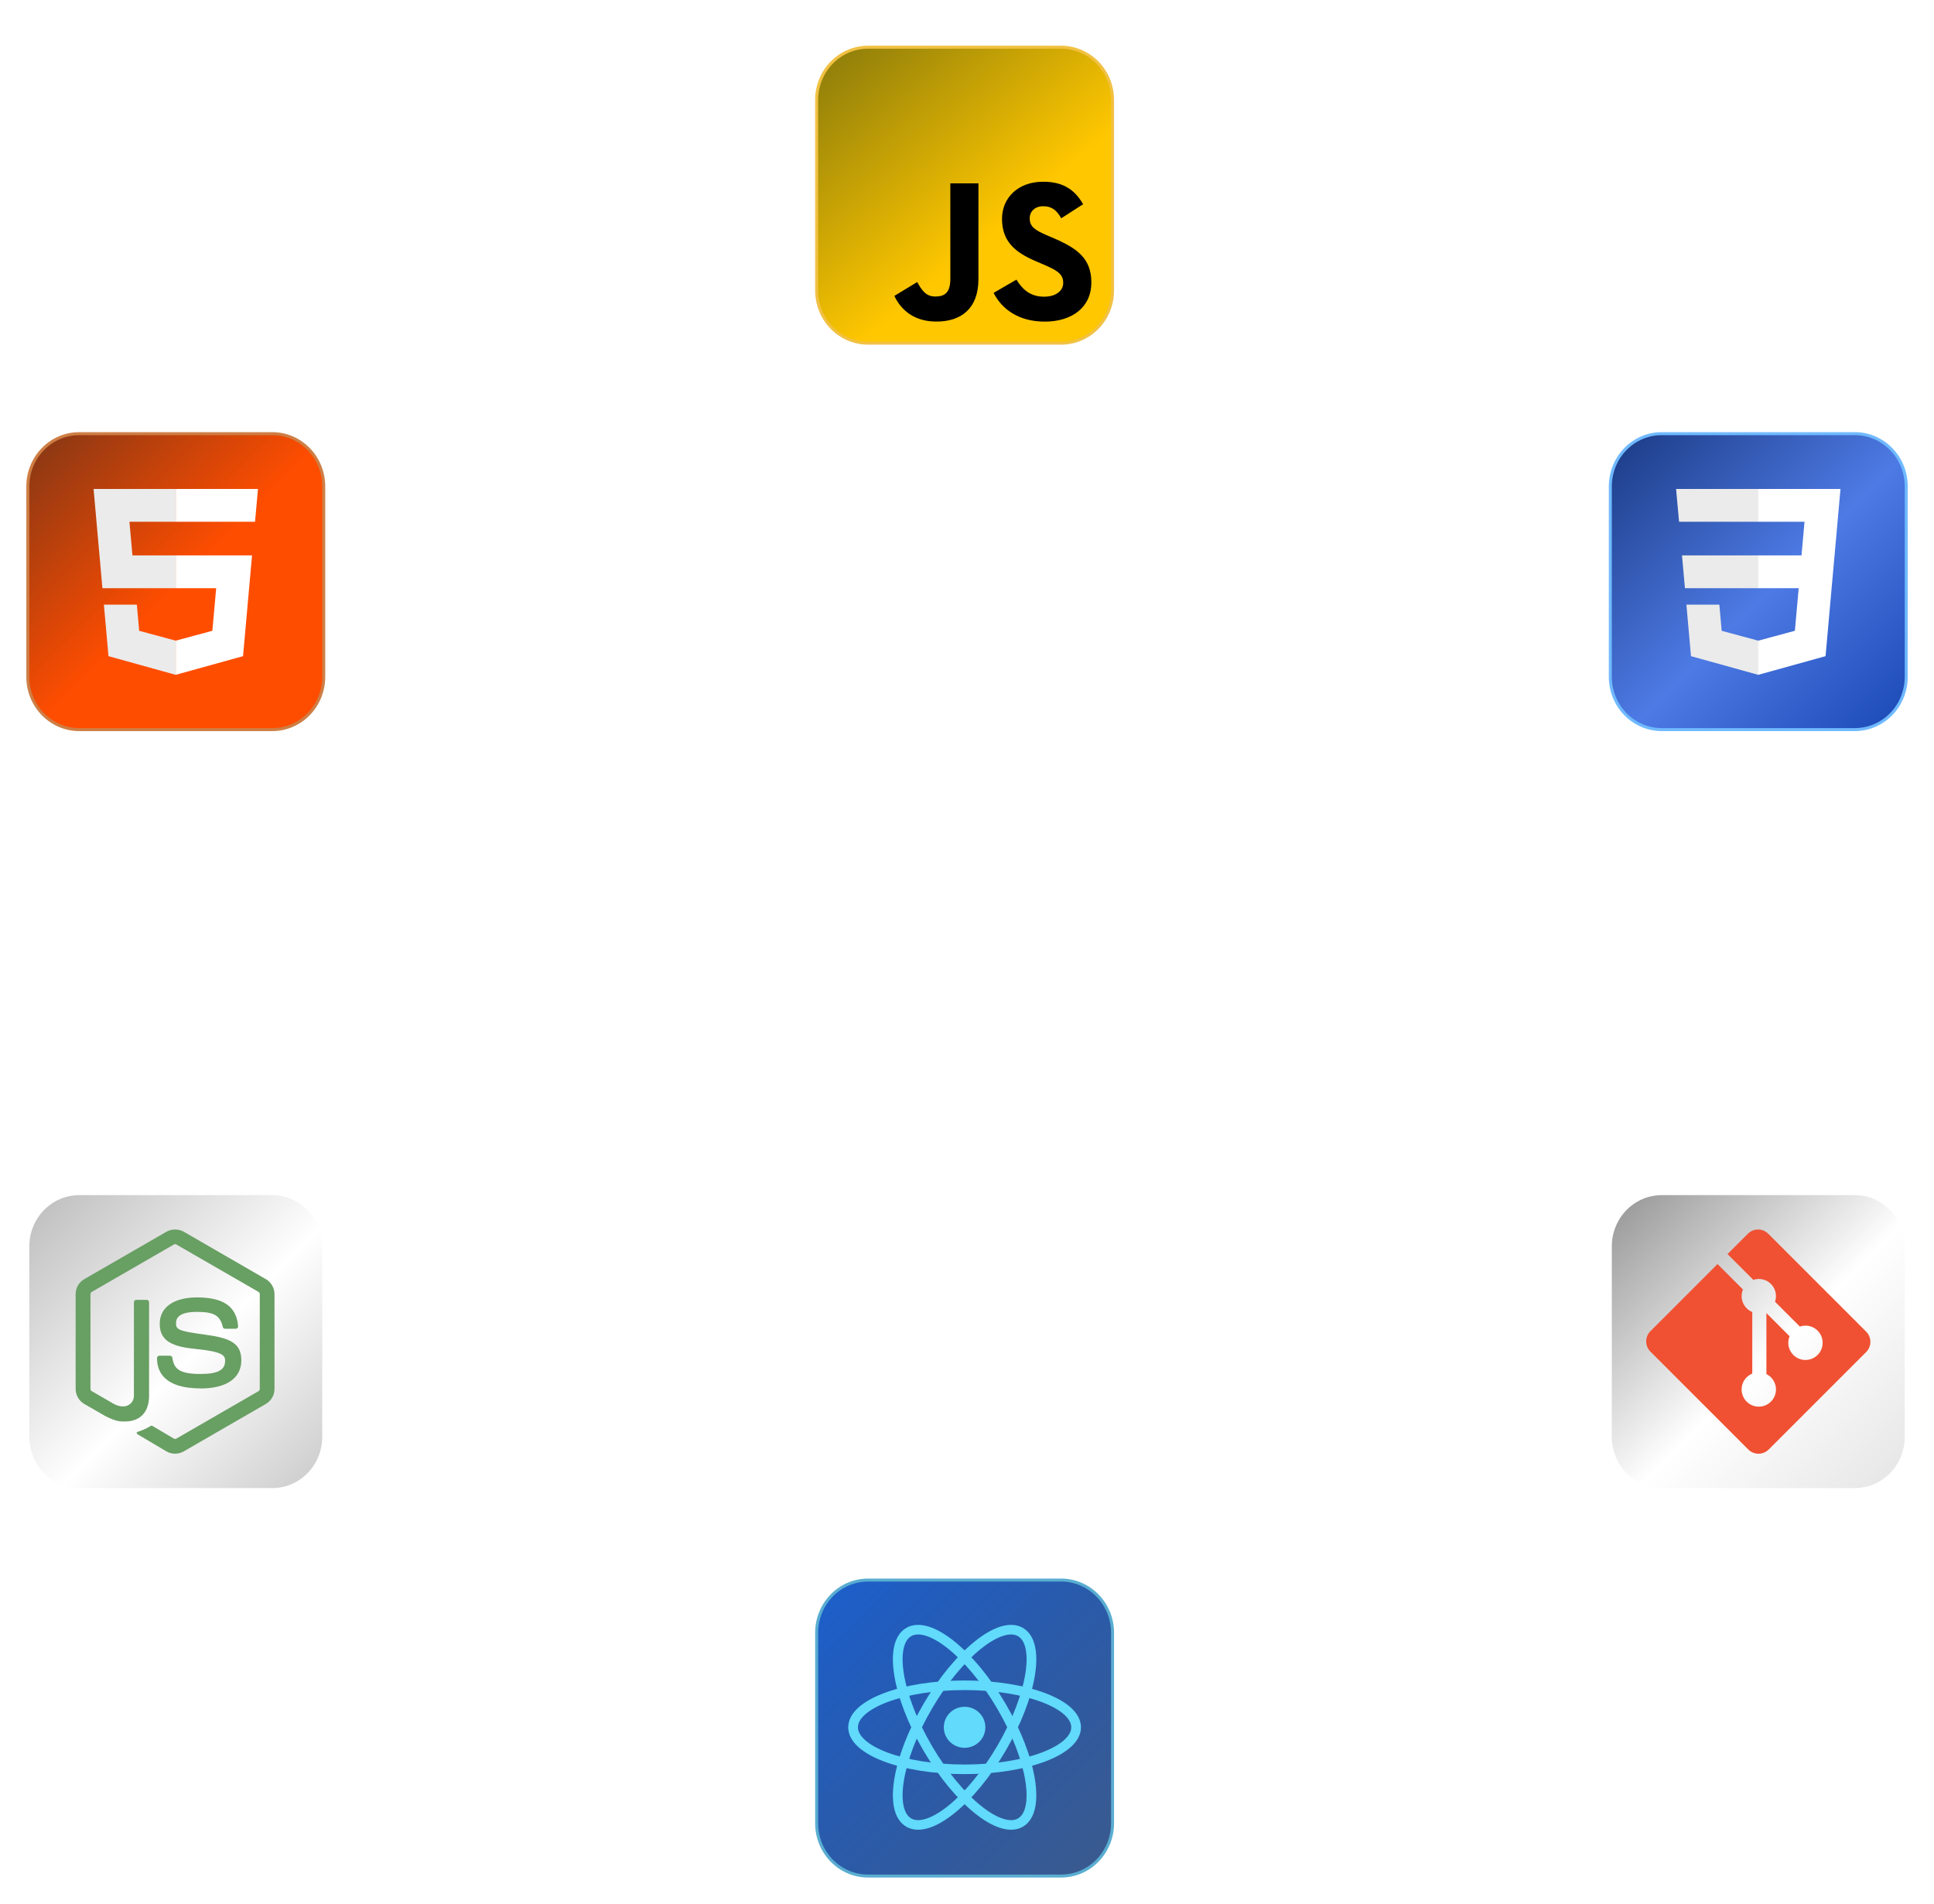 <svg width="647" height="637" viewBox="0 0 647 637" fill="none" xmlns="http://www.w3.org/2000/svg">
<g filter="url(#filter0_d_371_4)">
<g clip-path="url(#clip0_371_4)">
<path d="M354.987 0.793L354.987 0.793C357.246 0.791 359.483 1.245 361.571 2.131C363.659 3.017 365.556 4.317 367.155 5.957C368.754 7.597 370.023 9.545 370.888 11.689C371.753 13.834 372.197 16.133 372.195 18.455V18.455V82.131V82.131C372.197 84.453 371.753 86.752 370.888 88.897C370.023 91.041 368.754 92.989 367.155 94.629C365.556 96.269 363.659 97.569 361.571 98.455C359.483 99.341 357.246 99.795 354.987 99.793H354.987H290.403H290.403C288.144 99.795 285.907 99.341 283.819 98.455C281.732 97.569 279.834 96.269 278.235 94.629C276.636 92.989 275.367 91.041 274.502 88.897C273.637 86.752 273.193 84.453 273.195 82.131V82.131L273.195 18.455L273.195 18.455C273.193 16.133 273.637 13.834 274.502 11.689C275.367 9.545 276.636 7.597 278.235 5.957C279.834 4.317 281.732 3.017 283.819 2.131C285.907 1.245 288.144 0.791 290.403 0.793H290.403L354.987 0.793Z" fill="url(#paint0_linear_371_4)" stroke="#F1C143"/>
<path d="M340.04 78.539C342.054 81.828 344.674 84.245 349.309 84.245C353.203 84.245 355.69 82.299 355.69 79.61C355.69 76.388 353.135 75.247 348.849 73.372L346.5 72.364C339.719 69.475 335.214 65.856 335.214 58.206C335.214 51.158 340.584 45.793 348.976 45.793C354.951 45.793 359.246 47.872 362.341 53.317L355.024 58.015C353.413 55.126 351.674 53.988 348.976 53.988C346.224 53.988 344.479 55.734 344.479 58.015C344.479 60.834 346.225 61.975 350.257 63.721L352.606 64.728C360.59 68.152 365.098 71.642 365.098 79.49C365.098 87.95 358.452 92.585 349.527 92.585C340.8 92.585 335.162 88.426 332.403 82.975L340.04 78.539ZM306.844 79.353C308.32 81.972 309.663 84.187 312.892 84.187C315.979 84.187 317.927 82.979 317.927 78.282V46.33H327.324V78.409C327.324 88.139 321.619 92.568 313.292 92.568C305.768 92.568 301.411 88.674 299.195 83.984L306.844 79.353Z" fill="black"/>
</g>
<g clip-path="url(#clip1_371_4)">
<path d="M620.508 130.058L620.508 130.058C622.767 130.056 625.004 130.51 627.092 131.396C629.18 132.282 631.077 133.582 632.676 135.222C634.275 136.862 635.544 138.81 636.409 140.954C637.274 143.099 637.718 145.398 637.716 147.72V147.72V211.396V211.396C637.718 213.718 637.274 216.017 636.409 218.162C635.544 220.306 634.275 222.254 632.676 223.894C631.077 225.534 629.18 226.834 627.092 227.72C625.004 228.606 622.767 229.06 620.508 229.058H620.508H555.924H555.924C553.665 229.06 551.428 228.606 549.34 227.72C547.253 226.834 545.355 225.534 543.756 223.894C542.157 222.254 540.888 220.306 540.023 218.162C539.158 216.017 538.714 213.718 538.716 211.396V211.396L538.716 147.72L538.716 147.72C538.714 145.398 539.158 143.099 540.023 140.954C540.888 138.81 542.157 136.862 543.756 135.222C545.355 133.582 547.253 132.282 549.34 131.396C551.428 130.51 553.665 130.056 555.924 130.058H555.924L620.508 130.058Z" fill="url(#paint1_linear_371_4)" stroke="#70BAFF"/>
<path d="M562.694 170.782L563.678 181.762H588.249V170.782H562.694ZM560.716 148.558L561.714 159.538H588.249V148.558H560.716V148.558ZM588.249 199.298L588.201 199.311L575.972 196.009L575.191 187.252H564.168L565.706 204.492L588.198 210.736L588.249 210.722V199.298Z" fill="#EBEBEB"/>
<path d="M613.734 170.782L615.716 148.558H588.211V159.538H603.683L602.684 170.782H588.211V181.762H601.732L600.457 196.002L588.211 199.308V210.731L610.721 204.492L610.886 202.637L613.466 173.73L613.734 170.782V170.782Z" fill="white"/>
</g>
<g clip-path="url(#clip2_371_4)">
<path d="M91.096 130.058L91.096 130.058C93.355 130.056 95.592 130.511 97.68 131.396C99.767 132.282 101.665 133.582 103.264 135.222C104.863 136.862 106.132 138.81 106.997 140.955C107.862 143.099 108.306 145.398 108.304 147.72V147.721V211.396V211.396C108.306 213.718 107.862 216.017 106.997 218.162C106.132 220.307 104.863 222.255 103.264 223.895C101.665 225.534 99.767 226.834 97.68 227.72C95.592 228.606 93.355 229.06 91.096 229.058H91.096H26.512H26.512C24.253 229.06 22.016 228.606 19.928 227.72C17.84 226.834 15.943 225.534 14.344 223.895C12.745 222.255 11.476 220.307 10.611 218.162C9.746 216.017 9.302 213.718 9.304 211.396V211.396L9.304 147.721L9.304 147.72C9.302 145.398 9.746 143.099 10.611 140.955C11.476 138.81 12.745 136.862 14.344 135.222C15.943 133.582 17.84 132.282 19.928 131.396C22.016 130.511 24.253 130.056 26.512 130.058H26.512L91.096 130.058Z" fill="url(#paint2_linear_371_4)" stroke="#CE7E45"/>
<path d="M43.304 159.538H58.837V148.558H31.304L31.567 151.504L34.265 181.762H58.837V170.782H44.307L43.304 159.538V159.538ZM45.778 187.252H34.756L36.294 204.493L58.786 210.736L58.837 210.722V199.299L58.788 199.311L46.56 196.009L45.778 187.252V187.252Z" fill="#EBEBEB"/>
<path d="M58.799 181.762H72.32L71.045 196.002L58.798 199.308V210.731L81.308 204.493L81.473 202.638L84.054 173.731L84.322 170.782H58.799V181.762ZM58.799 159.511V159.538H85.321L85.541 157.07L86.041 151.504L86.304 148.558H58.799V159.512V159.511Z" fill="white"/>
</g>
<path d="M91.096 384.284L91.096 384.284C93.355 384.282 95.592 384.736 97.68 385.622C99.767 386.508 101.665 387.807 103.264 389.447C104.863 391.087 106.132 393.035 106.997 395.18C107.862 397.325 108.306 399.624 108.304 401.946V401.946V465.621V465.622C108.306 467.943 107.862 470.243 106.997 472.387C106.132 474.532 104.863 476.48 103.264 478.12C101.665 479.76 99.767 481.06 97.68 481.945C95.592 482.831 93.355 483.286 91.096 483.284H91.096H26.512H26.512C24.253 483.286 22.016 482.831 19.928 481.945C17.84 481.06 15.943 479.76 14.344 478.12C12.745 476.48 11.476 474.532 10.611 472.387C9.746 470.243 9.302 467.943 9.304 465.622V465.621L9.304 401.946L9.304 401.946C9.302 399.624 9.746 397.325 10.611 395.18C11.476 393.035 12.745 391.087 14.344 389.447C15.943 387.807 17.84 386.508 19.928 385.622C22.016 384.736 24.253 384.282 26.512 384.284H26.512L91.096 384.284Z" fill="url(#paint3_linear_371_4)" stroke="white"/>
<path d="M58.582 471.284C57.577 471.284 56.58 471.02 55.699 470.513L46.524 465.081C45.154 464.315 45.823 464.044 46.275 463.888C48.102 463.248 48.473 463.104 50.423 461.996C50.628 461.879 50.896 461.92 51.106 462.044L58.154 466.227C58.409 466.364 58.77 466.364 59.006 466.227L86.489 450.363C86.743 450.219 86.908 449.923 86.908 449.62V417.907C86.908 417.59 86.743 417.308 86.483 417.15L59.012 401.3C58.757 401.149 58.42 401.149 58.166 401.3L30.699 417.15C30.433 417.302 30.264 417.597 30.264 417.9V449.613C30.264 449.916 30.429 450.205 30.69 450.349L38.216 454.697C42.303 456.74 44.8 454.333 44.8 451.911V420.61C44.8 420.163 45.151 419.819 45.598 419.819H49.079C49.512 419.819 49.87 420.163 49.87 420.61V451.925C49.87 457.373 46.898 460.503 41.732 460.503C40.142 460.503 38.891 460.503 35.396 458.783L28.186 454.628C26.405 453.596 25.304 451.67 25.304 449.613V417.9C25.304 415.836 26.405 413.91 28.186 412.892L55.697 397.021C57.437 396.038 59.748 396.038 61.475 397.021L88.951 412.899C90.726 413.924 91.833 415.843 91.833 417.907V449.62C91.833 451.677 90.726 453.596 88.951 454.628L61.475 470.499C60.594 471.008 59.597 471.269 58.579 471.269" fill="#689F63"/>
<path d="M67.071 449.431C55.046 449.431 52.524 443.911 52.524 439.281C52.524 438.841 52.879 438.49 53.32 438.49H56.87C57.262 438.49 57.592 438.776 57.654 439.163C58.191 442.78 59.787 444.605 67.058 444.605C72.85 444.605 75.313 443.296 75.313 440.224C75.313 438.457 74.612 437.143 65.614 436.262C58.088 435.519 53.437 433.861 53.437 427.842C53.437 422.297 58.115 418.995 65.951 418.995C74.749 418.995 79.111 422.05 79.661 428.612C79.682 428.839 79.599 429.059 79.448 429.225C79.296 429.383 79.083 429.479 78.863 429.479H75.293C74.921 429.479 74.598 429.218 74.522 428.86C73.662 425.056 71.585 423.838 65.937 423.838C59.615 423.838 58.879 426.039 58.879 427.69C58.879 429.692 59.746 430.277 68.276 431.405C76.724 432.527 80.734 434.109 80.734 440.046C80.734 446.031 75.74 449.463 67.031 449.463L67.071 449.431Z" fill="#689F63"/>
<g clip-path="url(#clip3_371_4)">
<path d="M354.987 513.549L354.988 513.549C357.246 513.546 359.483 514.001 361.571 514.887C363.659 515.773 365.557 517.072 367.156 518.712C368.755 520.352 370.023 522.3 370.888 524.445C371.753 526.59 372.198 528.889 372.195 531.211V531.211V594.886V594.887C372.198 597.208 371.753 599.507 370.888 601.652C370.023 603.797 368.755 605.745 367.156 607.385C365.557 609.025 363.659 610.325 361.571 611.21C359.483 612.096 357.246 612.551 354.988 612.549H354.987H290.404H290.403C288.145 612.551 285.908 612.096 283.82 611.21C281.732 610.325 279.834 609.025 278.235 607.385C276.636 605.745 275.368 603.797 274.503 601.652C273.638 599.507 273.193 597.208 273.195 594.887V594.886L273.195 531.211L273.195 531.211C273.193 528.889 273.638 526.59 274.503 524.445C275.368 522.3 276.636 520.352 278.235 518.712C279.834 517.072 281.732 515.773 283.82 514.887C285.908 514.001 288.145 513.546 290.403 513.549H290.404L354.987 513.549Z" fill="url(#paint4_linear_371_4)" stroke="#59ADD1"/>
<g clip-path="url(#clip4_371_4)">
<path d="M322.695 569.661C326.535 569.661 329.648 566.589 329.648 562.799C329.648 559.009 326.535 555.936 322.695 555.936C318.856 555.936 315.743 559.009 315.743 562.799C315.743 566.589 318.856 569.661 322.695 569.661Z" fill="#61DAFB"/>
<path fill-rule="evenodd" clip-rule="evenodd" d="M289.412 558.517C287.725 560.02 287.016 561.469 287.016 562.799C287.016 564.128 287.725 565.578 289.412 567.081C291.098 568.583 293.63 570.01 296.897 571.242C303.42 573.7 312.54 575.254 322.695 575.254C332.851 575.254 341.971 573.7 348.494 571.242C351.761 570.01 354.293 568.583 355.979 567.081C357.666 565.578 358.375 564.128 358.375 562.799C358.375 561.469 357.666 560.02 355.979 558.517C354.293 557.014 351.761 555.587 348.494 554.356C341.971 551.898 332.851 550.343 322.695 550.343C312.54 550.343 303.42 551.898 296.897 554.356C293.63 555.587 291.098 557.014 289.412 558.517ZM295.738 551.359C302.717 548.729 312.248 547.135 322.695 547.135C333.143 547.135 342.674 548.729 349.653 551.359C353.137 552.672 356.068 554.274 358.157 556.136C360.246 557.997 361.625 560.246 361.625 562.799C361.625 565.352 360.246 567.601 358.157 569.462C356.068 571.323 353.137 572.925 349.653 574.238C342.674 576.869 333.143 578.462 322.695 578.462C312.248 578.462 302.717 576.869 295.738 574.238C292.254 572.925 289.323 571.323 287.234 569.462C285.145 567.601 283.766 565.352 283.766 562.799C283.766 560.246 285.145 557.997 287.234 556.136C289.323 554.274 292.254 552.672 295.738 551.359Z" fill="#61DAFB"/>
<path fill-rule="evenodd" clip-rule="evenodd" d="M309.81 532.206C307.648 531.516 306.022 531.635 304.856 532.299C303.69 532.964 302.772 534.294 302.297 536.488C301.821 538.681 301.835 541.559 302.389 544.967C303.493 551.772 306.69 560.345 311.768 569.026C316.845 577.707 322.769 584.727 328.187 589.073C330.901 591.25 333.419 592.701 335.581 593.391C337.743 594.082 339.369 593.963 340.535 593.298C341.701 592.633 342.619 591.303 343.094 589.109C343.569 586.916 343.555 584.039 343.002 580.63C341.898 573.825 338.701 565.252 333.623 556.571C328.546 547.89 322.622 540.871 317.204 536.524C314.49 534.347 311.972 532.896 309.81 532.206ZM319.254 534.035C325.051 538.685 331.214 546.036 336.438 554.967C341.662 563.898 345.03 572.842 346.211 580.123C346.801 583.757 346.861 587.064 346.272 589.78C345.684 592.496 344.4 594.8 342.16 596.076C339.92 597.353 337.257 597.298 334.58 596.444C331.903 595.589 329.031 593.884 326.137 591.563C320.34 586.912 314.177 579.561 308.953 570.63C303.729 561.7 300.361 552.755 299.18 545.474C298.59 541.84 298.53 538.533 299.119 535.817C299.707 533.101 300.991 530.798 303.231 529.521C305.471 528.244 308.134 528.299 310.811 529.154C313.488 530.009 316.36 531.713 319.254 534.035Z" fill="#61DAFB"/>
<path fill-rule="evenodd" clip-rule="evenodd" d="M343.094 536.488C342.619 534.294 341.701 532.964 340.535 532.299C339.369 531.635 337.743 531.516 335.581 532.206C333.419 532.896 330.901 534.347 328.187 536.524C322.769 540.871 316.845 547.89 311.768 556.571C306.69 565.252 303.493 573.826 302.389 580.63C301.835 584.039 301.821 586.916 302.297 589.11C302.772 591.303 303.69 592.634 304.856 593.298C306.022 593.963 307.648 594.082 309.81 593.391C311.972 592.701 314.49 591.25 317.204 589.073C322.622 584.727 328.546 577.707 333.623 569.026C338.701 560.345 341.898 551.772 343.002 544.967C343.556 541.559 343.569 538.681 343.094 536.488ZM346.211 545.475C345.03 552.755 341.662 561.7 336.438 570.63C331.214 579.561 325.051 586.912 319.254 591.563C316.36 593.884 313.488 595.589 310.811 596.444C308.134 597.298 305.471 597.353 303.231 596.076C300.991 594.8 299.707 592.496 299.119 589.78C298.53 587.064 298.59 583.757 299.18 580.123C300.361 572.842 303.729 563.898 308.953 554.967C314.177 546.036 320.34 538.685 326.137 534.035C329.031 531.713 331.903 530.009 334.58 529.154C337.257 528.299 339.92 528.245 342.16 529.521C344.4 530.798 345.684 533.101 346.272 535.817C346.861 538.533 346.801 541.84 346.211 545.475Z" fill="#61DAFB"/>
</g>
</g>
<path d="M620.507 384.284L620.507 384.284C622.766 384.282 625.003 384.736 627.091 385.622C629.179 386.508 631.077 387.808 632.676 389.447C634.275 391.087 635.543 393.035 636.408 395.18C637.273 397.325 637.717 399.624 637.715 401.946V401.946V465.621V465.622C637.717 467.944 637.273 470.243 636.408 472.387C635.543 474.532 634.275 476.48 632.676 478.12C631.077 479.76 629.179 481.06 627.091 481.946C625.003 482.831 622.766 483.286 620.507 483.284H620.507H555.924H555.923C553.665 483.286 551.427 482.831 549.34 481.946C547.252 481.06 545.354 479.76 543.755 478.12C542.156 476.48 540.888 474.532 540.023 472.387C539.158 470.243 538.713 467.944 538.715 465.622V465.621L538.715 401.946L538.715 401.946C538.713 399.624 539.158 397.325 540.023 395.18C540.888 393.035 542.156 391.087 543.755 389.447C545.354 387.808 547.252 386.508 549.34 385.622C551.427 384.736 553.665 384.282 555.923 384.284H555.924L620.507 384.284Z" fill="url(#paint5_linear_371_4)" stroke="white"/>
<path d="M624.301 430.443L591.554 397.698C589.669 395.812 586.611 395.812 584.724 397.698L577.925 404.499L586.55 413.124C588.555 412.447 590.853 412.901 592.451 414.499C594.057 416.107 594.507 418.425 593.813 420.437L602.127 428.751C604.138 428.058 606.458 428.505 608.064 430.114C610.309 432.359 610.309 435.996 608.064 438.241C605.819 440.487 602.181 440.487 599.935 438.241C598.246 436.552 597.829 434.071 598.684 431.991L590.931 424.238L590.93 444.64C591.478 444.911 591.994 445.273 592.45 445.727C594.695 447.972 594.695 451.608 592.45 453.856C590.205 456.101 586.566 456.101 584.324 453.856C582.079 451.608 582.079 447.972 584.324 445.727C584.878 445.173 585.52 444.754 586.205 444.473V423.881C585.52 423.601 584.879 423.185 584.323 422.627C582.623 420.928 582.213 418.432 583.085 416.344L574.583 407.839L552.13 430.292C550.244 432.179 550.244 435.238 552.13 437.124L584.876 469.869C586.761 471.755 589.819 471.755 591.707 469.869L624.301 437.279C626.187 435.392 626.187 432.332 624.301 430.446" fill="#F05133"/>
</g>
<defs>
<filter id="filter0_d_371_4" x="0.804" y="0.293" width="645.412" height="635.756" filterUnits="userSpaceOnUse" color-interpolation-filters="sRGB">
<feFlood flood-opacity="0" result="BackgroundImageFix"/>
<feColorMatrix in="SourceAlpha" type="matrix" values="0 0 0 0 0 0 0 0 0 0 0 0 0 0 0 0 0 0 127 0" result="hardAlpha"/>
<feOffset dy="15"/>
<feGaussianBlur stdDeviation="4"/>
<feComposite in2="hardAlpha" operator="out"/>
<feColorMatrix type="matrix" values="0 0 0 0 0 0 0 0 0 0 0 0 0 0 0 0 0 0 0.39 0"/>
<feBlend mode="normal" in2="BackgroundImageFix" result="effect1_dropShadow_371_4"/>
<feBlend mode="normal" in="SourceGraphic" in2="effect1_dropShadow_371_4" result="shape"/>
</filter>
<linearGradient id="paint0_linear_371_4" x1="272.695" y1="0.293" x2="372.695" y2="118.293" gradientUnits="userSpaceOnUse">
<stop stop-color="#87790B"/>
<stop offset="0.557" stop-color="#FFC700"/>
<stop offset="1" stop-color="#FFC700"/>
</linearGradient>
<linearGradient id="paint1_linear_371_4" x1="538.216" y1="129.558" x2="638.216" y2="229.558" gradientUnits="userSpaceOnUse">
<stop stop-color="#1A3982"/>
<stop offset="0.531" stop-color="#4D7AE4"/>
<stop offset="0.964" stop-color="#1D4BB7"/>
</linearGradient>
<linearGradient id="paint2_linear_371_4" x1="8.804" y1="129.558" x2="108.804" y2="229.558" gradientUnits="userSpaceOnUse">
<stop stop-color="#813616"/>
<stop offset="0.516" stop-color="#FF4D00"/>
<stop offset="0.964" stop-color="#FF4D00"/>
</linearGradient>
<linearGradient id="paint3_linear_371_4" x1="8.804" y1="383.784" x2="108.804" y2="483.784" gradientUnits="userSpaceOnUse">
<stop stop-color="#BBBBBB"/>
<stop offset="0.552" stop-color="white"/>
<stop offset="1" stop-color="#C9C9C9"/>
</linearGradient>
<linearGradient id="paint4_linear_371_4" x1="266.695" y1="505.049" x2="372.695" y2="613.049" gradientUnits="userSpaceOnUse">
<stop stop-color="#1960D3"/>
<stop offset="1" stop-color="#0A3171" stop-opacity="0.8"/>
</linearGradient>
<linearGradient id="paint5_linear_371_4" x1="538.215" y1="383.784" x2="638.215" y2="483.784" gradientUnits="userSpaceOnUse">
<stop stop-color="#929292"/>
<stop offset="0.542" stop-color="white"/>
<stop offset="1" stop-color="#E4E4E4"/>
</linearGradient>
<clipPath id="clip0_371_4">
<rect width="100" height="100" fill="white" transform="translate(272.695 0.293)"/>
</clipPath>
<clipPath id="clip1_371_4">
<rect width="100" height="100" fill="white" transform="translate(538.216 129.558)"/>
</clipPath>
<clipPath id="clip2_371_4">
<rect width="100" height="100" fill="white" transform="translate(8.804 129.558)"/>
</clipPath>
<clipPath id="clip3_371_4">
<rect width="100" height="100" fill="white" transform="translate(272.695 513.049)"/>
</clipPath>
<clipPath id="clip4_371_4">
<rect width="78" height="68.5" fill="white" transform="translate(283.695 528.549)"/>
</clipPath>
</defs>
</svg>
